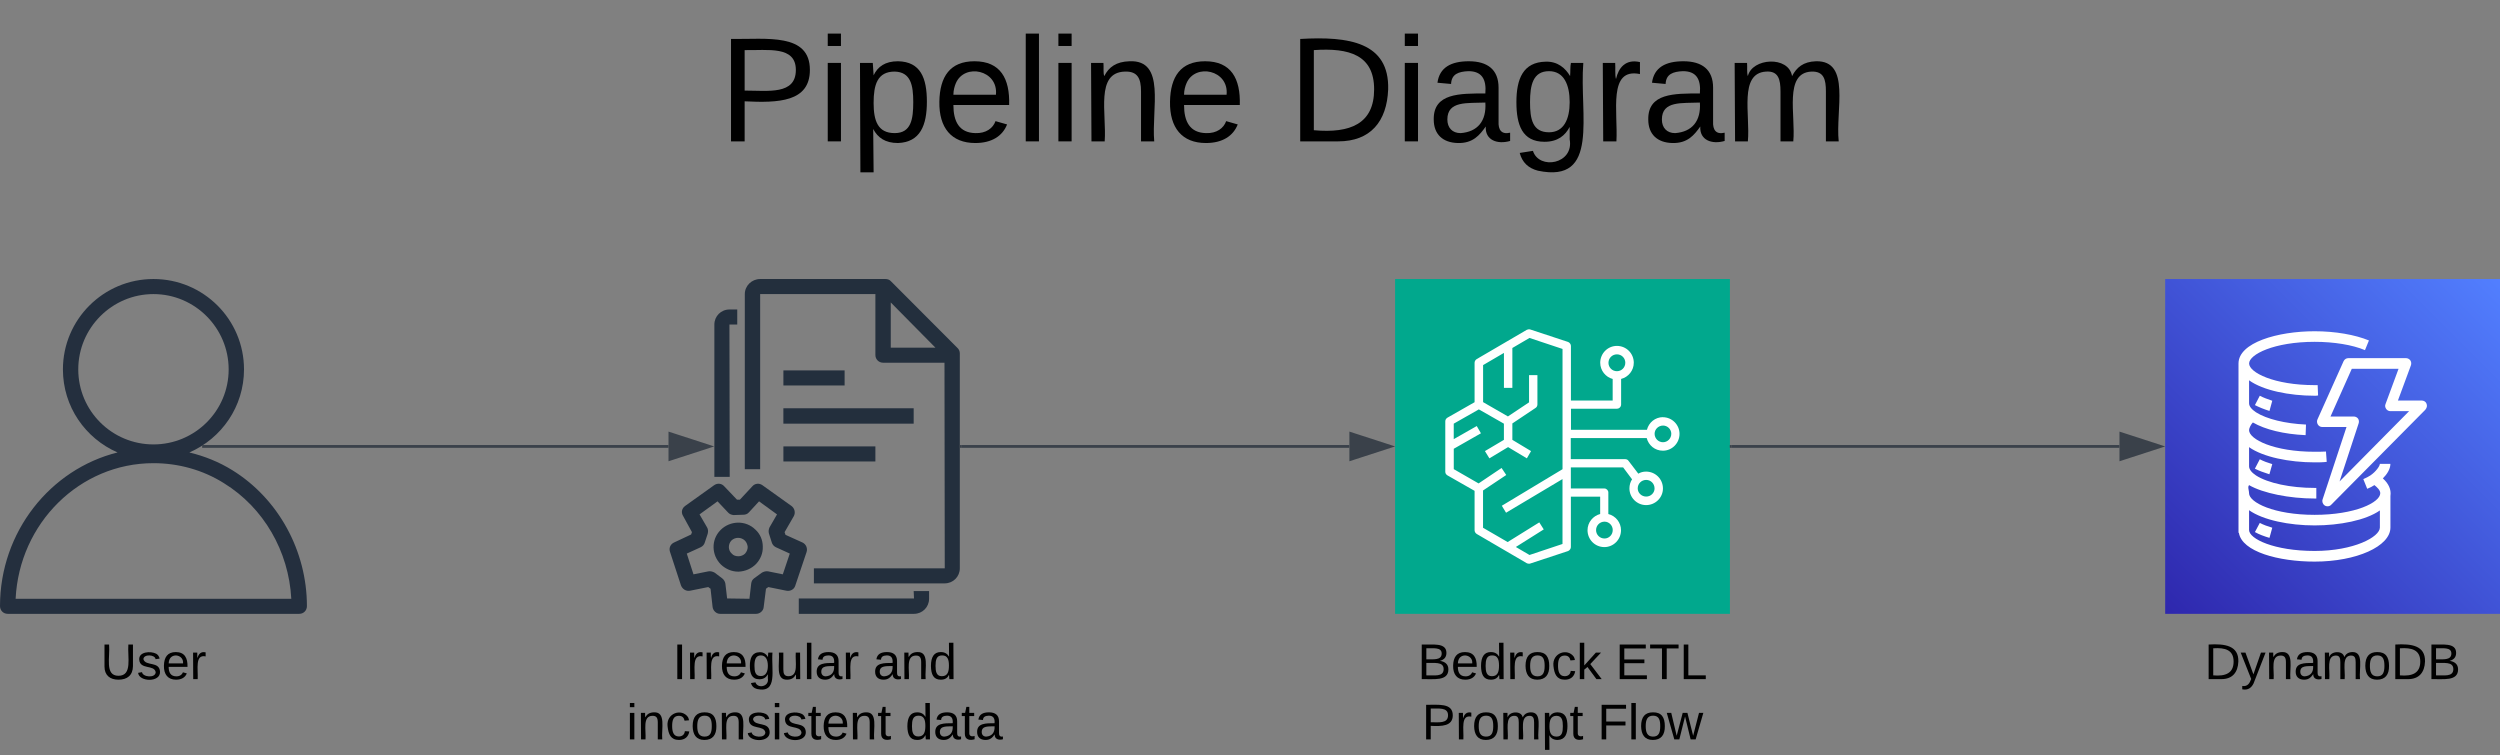 <svg xmlns="http://www.w3.org/2000/svg" xmlns:xlink="http://www.w3.org/1999/xlink" xmlns:lucid="lucid" width="896" height="270.6"><rect width="100%" height="100%" fill="#808080" stroke="none"/><g transform="translate(-320 540)" lucid:page-tab-id="0_0"><path d="M403.27-371.48c16.5 10.2 26.73 28.92 26.73 48.72 0 1.56-1.2 2.76-2.75 2.76h-104.5c-1.54 0-2.75-1.2-2.75-2.76 0-26.64 18.04-49.08 42.13-55.08-11.55-5.04-19.58-16.44-19.58-29.76 0-17.88 14.52-32.4 32.45-32.4 17.93 0 32.45 14.52 32.45 32.4 0 13.32-8.03 24.72-19.58 29.76 5.4 1.32 10.56 3.36 15.4 6.36zM325.6-325.4h98.8c-.9-17.04-9.9-32.64-24.1-41.4-7.6-4.8-16.4-7.2-25.3-7.2-26.4 0-48.07 21.48-49.4 48.6zm22.45-82.2c0 14.88 12.1 26.88 26.95 26.88s26.95-12 26.95-26.88c0-14.88-12.1-27-26.95-27s-26.95 12.12-26.95 27z" stroke="#000" stroke-opacity="0" fill="#242f3e"/><use xlink:href="#a" transform="matrix(1,0,0,1,290,-311) translate(66.05 14.4)"/><path d="M663.17-415.28c.52.48.83 1.2.83 1.92v77.04c0 3-2.4 5.4-5.4 5.4h-46.9v-5.4h46.9l-.1-75.96v2.28h-21.96c-1.56 0-2.8-1.2-2.8-2.76v-21.84h-41.3v62.76h-5.5v-62.76c0-3 2.5-5.4 5.5-5.4h44.94c.72 0 1.45.24 1.97.84zm-55.54 69.72c1.25.6 1.87 2.04 1.46 3.36l-4.07 12.12c-.4 1.32-1.77 2.04-3.12 1.8l-6.54-1.32-.83.6-.83 6.6c-.1 1.32-1.36 2.4-2.7 2.4h-12.9c-1.36 0-2.5-1.08-2.7-2.4l-.74-6.6-.83-.6-6.55 1.32c-1.46.24-2.7-.6-3.22-1.92l-3.96-12.12c-.4-1.32.2-2.64 1.46-3.24l6.14-2.88.3-.84-3.22-5.88c-.72-1.2-.4-2.64.73-3.48l10.4-7.44c1.16-.84 2.72-.72 3.65.36l4.58 4.8h1.04l4.47-4.8c.94-1.08 2.5-1.2 3.64-.36l10.4 7.44c1.14.84 1.46 2.4.83 3.6l-3.32 5.76.32.96zm-7.07 11.4l2.5-7.44-5-2.28c-.72-.36-1.24-.96-1.45-1.68l-1.03-3.24c-.2-.72-.1-1.44.2-2.16l2.7-4.68-6.44-4.68-3.64 3.96c-.53.6-1.26.84-1.98.84l-3.54.12c-.83-.12-1.46-.36-1.98-.96l-3.74-3.96-6.45 4.68 2.72 4.68c.4.72.4 1.44.2 2.28l-1.04 3.12c-.2.72-.72 1.32-1.45 1.68l-5 2.28 2.4 7.44 5.4-1.08c.73-.12 1.57.12 2.2.48l2.7 2.04c.62.48 1.03 1.2 1.14 1.92l.62 5.28 8 .12.62-5.4c.1-.84.42-1.44 1.04-1.92l2.8-2.04c.64-.36 1.36-.6 2.2-.48zm-19.03-34.92h-5.5v-54.6c0-3 2.38-5.4 5.4-5.4h2.8v5.4h-2.8zm65.93 40.92h5.52v2.76c0 3-2.4 5.4-5.4 5.4h-41.3v-5.52h41.3zm-46.7-60v-5.52h46.7v5.52zM578.2-350c3.43-3.48 9.05-3.6 12.48-.24 1.77 1.56 2.7 3.84 2.7 6.12.1 2.4-.83 4.56-2.4 6.24-1.65 1.68-3.84 2.64-6.23 2.76h-.2c-2.3 0-4.48-.96-6.14-2.52-3.42-3.36-3.63-8.88-.2-12.36zm22.57-24.6v-5.4h32.97v5.4zm38.48-40.8h16l-16-16.2zm-38.48 13.56v-5.4h21.94v5.4zm-13.73 60.24c.62-.72.94-1.56.94-2.4-.1-.84-.42-1.68-1.04-2.28-.63-.6-1.46-.96-2.4-.96-.93 0-1.76.36-2.4.96-1.24 1.32-1.24 3.48.12 4.68.62.72 1.45.96 2.4.96.92 0 1.76-.36 2.38-.96z" stroke="#000" stroke-opacity="0" fill="#232f3d"/><path d="M606.26-320h-28.3l-2.1-11.9-9.74.13-3.72-11.77 8.63-4.36-3.9-9.18 8.82-8.95v-3.06l.1-54.73 8.13-5.3h2.8l4.73-8.47 45.77-.12 24.5 24.72.8 75.93-9.74 6.12-.1 2.83-5.32 6.7z" stroke="#000" stroke-opacity="0" fill-opacity="0"/><use xlink:href="#b" transform="matrix(1,0,0,1,530,-311) translate(31.1 14.4)"/><use xlink:href="#c" transform="matrix(1,0,0,1,530,-311) translate(102.9 14.4)"/><use xlink:href="#d" transform="matrix(1,0,0,1,530,-311) translate(14.55 36)"/><use xlink:href="#e" transform="matrix(1,0,0,1,530,-311) translate(114.45 36)"/><path d="M820-440h120v120H820v-120z" stroke="#000" stroke-opacity="0" fill="#01a88d"/><path d="M916.04-381.5c-1.68 0-3.03-1.36-3.03-3.04 0-1.6 1.36-2.94 3.04-2.94 1.6 0 2.94 1.35 2.94 2.94 0 1.68-1.35 3.03-2.94 3.03zm-47.88 40.4l-4.88-2.86 10-6.3-1.6-2.52-11.34 7.05-8.82-5.12v-13.36l8.32-5.55-1.68-2.52-8.23 5.54-8.9-5.12v-7.3l9.74-5.55-1.5-2.6-8.25 4.7v-5.55l9-5.12 8.98 5.12v5.8l-6.8 4.03 1.6 2.6 6.7-4.03 6.73 4.03 1.5-2.6-6.7-4.03v-5.88l8.3-5.55c.43-.25.68-.75.68-1.26v-10.5h-3v9.75l-7.57 5.05-8.9-5.13v-13.27l7.47-4.37V-401h3.02v-14.28l6.14-3.6 11.84 3.94v43.1l-21.76 13.1 1.52 2.5L880-368.3v23.26l-11.84 3.95zM913-364.97c0 1.6-1.33 2.94-3 2.94-1.7 0-3.04-1.35-3.04-2.94 0-1.68 1.35-3.03 3.03-3.03 1.67 0 3 1.36 3 3.04zM898-350c0 1.67-1.35 3-2.94 3-1.68 0-3.03-1.33-3.03-3 0-1.7 1.36-3.04 3.04-3.04 1.6 0 2.94 1.35 2.94 3.03zm-1.52-60c0-1.67 1.35-3 3.03-3 1.67 0 3 1.33 3 3 0 1.7-1.33 3.04-3 3.04-1.7 0-3.04-1.35-3.04-3.03zm19.58 19.5c-2.86 0-5.13 1.93-5.8 4.54h-27.22v-7.56h16.47c.83 0 1.5-.68 1.5-1.52v-9.15c2.6-.66 4.54-3.02 4.54-5.8 0-3.35-2.7-6.04-6.05-6.04-3.3 0-5.98 2.7-5.98 6.05 0 2.78 1.94 5.14 4.46 5.8v7.74h-14.96v-19.58c0-.58-.42-1.17-1-1.42l-13.53-4.46c-.43-.16-.85-.08-1.27.1l-17.97 10.5c-.5.32-.76.83-.76 1.33v14.12l-9.74 5.55c-.5.33-.76.75-.76 1.34v18c0 .58.25 1 .76 1.33l9.74 5.55v14.1c0 .5.25 1.02.76 1.35l17.97 10.5c.25.1.5.17.76.17.16 0 .32 0 .5-.08l13.52-4.46c.58-.25 1-.84 1-1.42v-18.06h10.5v6.2c-2.6.68-4.53 3.04-4.53 5.8 0 3.37 2.68 6.06 6.04 6.06 3.27 0 5.96-2.7 5.96-6.05 0-2.78-1.93-5.14-4.54-5.8v-7.74c0-.75-.67-1.42-1.42-1.42h-12.02v-7.56h18.74l3.2 4.28c-.6.92-.94 2.02-.94 3.28 0 3.27 2.7 5.96 5.97 5.96 3.35 0 6.04-2.7 6.04-5.96 0-3.36-2.7-6.05-6.05-6.05-1.02 0-1.94.24-2.78.74l-3.53-4.62c-.26-.42-.77-.58-1.2-.58h-19.48v-7.56h27.22c.67 2.6 2.94 4.53 5.8 4.53 3.27 0 5.96-2.68 5.96-6.04 0-3.27-2.7-5.96-5.96-5.96z" stroke="#000" stroke-opacity="0" fill="#fff"/><use xlink:href="#f" transform="matrix(1,0,0,1,790,-311) translate(38.05 14.4)"/><use xlink:href="#g" transform="matrix(1,0,0,1,790,-311) translate(109 14.4)"/><use xlink:href="#h" transform="matrix(1,0,0,1,790,-311) translate(39.625 36)"/><use xlink:href="#i" transform="matrix(1,0,0,1,790,-311) translate(102.525 36)"/><path d="M1096-440h120v120h-120v-120z" stroke="#000" stroke-opacity="0" fill="url(#j)"/><path d="M1176.8-363.24c0 .4-.07.74-.07 1.07v11.23c0 6.77-12.22 12.22-27.16 12.22-12.97 0-26.07-3.55-27.15-10.32h-.14v-60.68c0-7.5 14.05-11.56 27.3-11.56 7.36 0 14.45 1.24 19.45 3.3l-1.42 3.47c-4.5-1.9-11.13-2.98-18.03-2.98-14.6 0-23.5 4.54-23.5 7.76 0 3.22 8.9 7.76 23.5 7.76h1.07l.15 3.7c-.4.1-.82.1-1.23.1-9.05 0-18.5-1.9-23.5-5.53v8.26c0 1 .87 2.15 2.5 3.22 3.78 2.4 10.47 4.05 17.9 4.38l-.14 3.8c-7.77-.34-14.52-2-18.9-4.55-.62.6-1.37 2-1.37 2.74 0 3.3 8.92 7.76 23.5 7.76 1.37 0 2.72 0 4.07-.08l.27 3.7c-1.42.18-2.9.18-4.33.18-9.05 0-18.5-1.9-23.5-5.45v6.85c0 1.07.87 2.23 2.5 3.3 4.25 2.73 12.3 4.46 21 4.46h.6v3.8h-.6c-8.98 0-18.5-1.9-23.5-4.8-.4.42-.28 1.08-.14 1.83.07.4.13.73.13 1.06 0 3.3 8.92 7.76 23.5 7.76 14.54 0 23.53-4.46 23.53-7.76 0-1.07-1.16-2.15-2.1-2.9-.75.5-1.56.92-2.58 1.33l-1.4-3.48c1-.4 1.88-.9 2.55-1.32 2.03-1.4 3.38-3.38 3.38-4.13h3.78c0 1.82-1.2 3.72-2.7 5.2 2.23 2 2.77 3.97 2.77 5.3zm12.5-29.97l-33.78 34.1c-.34.4-.88.57-1.35.57-.34 0-.68-.1-.95-.25-.74-.5-1.08-1.4-.8-2.23l8.57-25.94h-8.72c-.6 0-1.22-.32-1.56-.9-.34-.58-.4-1.24-.13-1.82l9.38-20.9c.34-.65.94-1.06 1.7-1.06h20.66c.6 0 1.22.33 1.56.82.33.5.4 1.16.2 1.74l-4.66 12.63h8.5c.75 0 1.5.4 1.76 1.16.27.66.14 1.48-.4 2.06zm-5.88.57h-6.7c-.66 0-1.2-.33-1.54-.83-.34-.5-.47-1.15-.2-1.73l4.66-12.62h-16.76l-7.63 17.1h8.3c.62 0 1.16.24 1.56.73.35.5.42 1.17.22 1.74l-6.83 20.8zm-10.47 35.58c-5.07 3.55-14.46 5.37-23.38 5.37-9.05 0-18.5-1.9-23.5-5.45v7.1c0 3.14 8.9 7.5 23.5 7.5 14.06 0 23.38-5.02 23.38-8.4zm-44.8-37.73l1.76-3.38c1.23.66 2.78 1.24 4.47 1.8l-1 3.65c-1.97-.6-3.73-1.34-5.2-2.08zm0 45.5l1.76-3.3c1.23.65 2.78 1.23 4.47 1.72l-1 3.64c-1.97-.58-3.73-1.24-5.2-2.07zm5.2-20.73c-1.95-.6-3.7-1.25-5.2-2l1.76-3.38c1.23.66 2.78 1.24 4.47 1.74z" stroke="#000" stroke-opacity="0" fill="#fff"/><use xlink:href="#k" transform="matrix(1,0,0,1,1066,-311) translate(44.075 14.4)"/><path d="M940.5-380h139.12" stroke="#3a414a" fill="none"/><path d="M940.5-379.52h-.5v-.96h.5z" stroke="#3a414a" stroke-width=".05" fill="#3a414a"/><path d="M1094.38-380l-14.26 4.63v-9.26z" stroke="#3a414a" fill="#3a414a"/><path d="M664.5-380h139.12" stroke="#3a414a" fill="none"/><path d="M664.5-379.52h-.5v-.96h.5z" stroke="#3a414a" stroke-width=".05" fill="#3a414a"/><path d="M818.38-380l-14.26 4.63v-9.26z" stroke="#3a414a" fill="#3a414a"/><path d="M392.45-380H559.6" stroke="#3a414a" fill="none"/><path stroke="#3a414a" stroke-width=".05" fill="#3a414a"/><path d="M574.35-380l-14.26 4.63v-9.26z" stroke="#3a414a" fill="#3a414a"/><path d="M540-534a6 6 0 0 1 6-6h468a6 6 0 0 1 6 6v68a6 6 0 0 1-6 6H546a6 6 0 0 1-6-6z" fill="none"/><g><use xlink:href="#l" transform="matrix(1,0,0,1,540,-540) translate(37.556 50.667)"/><use xlink:href="#m" transform="matrix(1,0,0,1,540,-540) translate(241.556 50.667)"/></g><defs><path d="M232-93c-1 65-40 97-104 97C67 4 28-28 28-90v-158h33c8 89-33 224 67 224 102 0 64-133 71-224h33v155" id="n"/><path d="M135-143c-3-34-86-38-87 0 15 53 115 12 119 90S17 21 10-45l28-5c4 36 97 45 98 0-10-56-113-15-118-90-4-57 82-63 122-42 12 7 21 19 24 35" id="o"/><path d="M100-194c63 0 86 42 84 106H49c0 40 14 67 53 68 26 1 43-12 49-29l28 8c-11 28-37 45-77 45C44 4 14-33 15-96c1-61 26-98 85-98zm52 81c6-60-76-77-97-28-3 7-6 17-6 28h103" id="p"/><path d="M114-163C36-179 61-72 57 0H25l-1-190h30c1 12-1 29 2 39 6-27 23-49 58-41v29" id="q"/><g id="a"><use transform="matrix(0.05,0,0,0.05,0,0)" xlink:href="#n"/><use transform="matrix(0.05,0,0,0.05,12.95,0)" xlink:href="#o"/><use transform="matrix(0.05,0,0,0.05,21.95,0)" xlink:href="#p"/><use transform="matrix(0.05,0,0,0.05,31.95,0)" xlink:href="#q"/></g><path d="M33 0v-248h34V0H33" id="r"/><path d="M177-190C167-65 218 103 67 71c-23-6-38-20-44-43l32-5c15 47 100 32 89-28v-30C133-14 115 1 83 1 29 1 15-40 15-95c0-56 16-97 71-98 29-1 48 16 59 35 1-10 0-23 2-32h30zM94-22c36 0 50-32 50-73 0-42-14-75-50-75-39 0-46 34-46 75s6 73 46 73" id="s"/><path d="M84 4C-5 8 30-112 23-190h32v120c0 31 7 50 39 49 72-2 45-101 50-169h31l1 190h-30c-1-10 1-25-2-33-11 22-28 36-60 37" id="t"/><path d="M24 0v-261h32V0H24" id="u"/><path d="M141-36C126-15 110 5 73 4 37 3 15-17 15-53c-1-64 63-63 125-63 3-35-9-54-41-54-24 1-41 7-42 31l-33-3c5-37 33-52 76-52 45 0 72 20 72 64v82c-1 20 7 32 28 27v20c-31 9-61-2-59-35zM48-53c0 20 12 33 32 33 41-3 63-29 60-74-43 2-92-5-92 41" id="v"/><g id="b"><use transform="matrix(0.05,0,0,0.05,0,0)" xlink:href="#r"/><use transform="matrix(0.05,0,0,0.05,5,0)" xlink:href="#q"/><use transform="matrix(0.05,0,0,0.05,10.95,0)" xlink:href="#q"/><use transform="matrix(0.05,0,0,0.05,16.9,0)" xlink:href="#p"/><use transform="matrix(0.05,0,0,0.05,26.9,0)" xlink:href="#s"/><use transform="matrix(0.05,0,0,0.05,36.9,0)" xlink:href="#t"/><use transform="matrix(0.05,0,0,0.05,46.9,0)" xlink:href="#u"/><use transform="matrix(0.05,0,0,0.05,50.85,0)" xlink:href="#v"/><use transform="matrix(0.05,0,0,0.05,60.85,0)" xlink:href="#q"/></g><path d="M117-194c89-4 53 116 60 194h-32v-121c0-31-8-49-39-48C34-167 62-67 57 0H25l-1-190h30c1 10-1 24 2 32 11-22 29-35 61-36" id="w"/><path d="M85-194c31 0 48 13 60 33l-1-100h32l1 261h-30c-2-10 0-23-3-31C134-8 116 4 85 4 32 4 16-35 15-94c0-66 23-100 70-100zm9 24c-40 0-46 34-46 75 0 40 6 74 45 74 42 0 51-32 51-76 0-42-9-74-50-73" id="x"/><g id="c"><use transform="matrix(0.05,0,0,0.05,0,0)" xlink:href="#v"/><use transform="matrix(0.05,0,0,0.05,10,0)" xlink:href="#w"/><use transform="matrix(0.05,0,0,0.05,20,0)" xlink:href="#x"/></g><path d="M24-231v-30h32v30H24zM24 0v-190h32V0H24" id="y"/><path d="M96-169c-40 0-48 33-48 73s9 75 48 75c24 0 41-14 43-38l32 2c-6 37-31 61-74 61-59 0-76-41-82-99-10-93 101-131 147-64 4 7 5 14 7 22l-32 3c-4-21-16-35-41-35" id="z"/><path d="M100-194c62-1 85 37 85 99 1 63-27 99-86 99S16-35 15-95c0-66 28-99 85-99zM99-20c44 1 53-31 53-75 0-43-8-75-51-75s-53 32-53 75 10 74 51 75" id="A"/><path d="M59-47c-2 24 18 29 38 22v24C64 9 27 4 27-40v-127H5v-23h24l9-43h21v43h35v23H59v120" id="B"/><g id="d"><use transform="matrix(0.05,0,0,0.05,0,0)" xlink:href="#y"/><use transform="matrix(0.05,0,0,0.05,3.95,0)" xlink:href="#w"/><use transform="matrix(0.05,0,0,0.05,13.95,0)" xlink:href="#z"/><use transform="matrix(0.05,0,0,0.05,22.95,0)" xlink:href="#A"/><use transform="matrix(0.05,0,0,0.05,32.95,0)" xlink:href="#w"/><use transform="matrix(0.05,0,0,0.05,42.95,0)" xlink:href="#o"/><use transform="matrix(0.05,0,0,0.05,51.95,0)" xlink:href="#y"/><use transform="matrix(0.05,0,0,0.05,55.9,0)" xlink:href="#o"/><use transform="matrix(0.05,0,0,0.05,64.9,0)" xlink:href="#B"/><use transform="matrix(0.05,0,0,0.05,69.9,0)" xlink:href="#p"/><use transform="matrix(0.05,0,0,0.05,79.9,0)" xlink:href="#w"/><use transform="matrix(0.05,0,0,0.05,89.9,0)" xlink:href="#B"/></g><g id="e"><use transform="matrix(0.05,0,0,0.05,0,0)" xlink:href="#x"/><use transform="matrix(0.05,0,0,0.05,10,0)" xlink:href="#v"/><use transform="matrix(0.05,0,0,0.05,20,0)" xlink:href="#B"/><use transform="matrix(0.05,0,0,0.05,25,0)" xlink:href="#v"/></g><path d="M160-131c35 5 61 23 61 61C221 17 115-2 30 0v-248c76 3 177-17 177 60 0 33-19 50-47 57zm-97-11c50-1 110 9 110-42 0-47-63-36-110-37v79zm0 115c55-2 124 14 124-45 0-56-70-42-124-44v89" id="C"/><path d="M143 0L79-87 56-68V0H24v-261h32v163l83-92h37l-77 82L181 0h-38" id="D"/><g id="f"><use transform="matrix(0.05,0,0,0.05,0,0)" xlink:href="#C"/><use transform="matrix(0.05,0,0,0.05,12,0)" xlink:href="#p"/><use transform="matrix(0.05,0,0,0.05,22,0)" xlink:href="#x"/><use transform="matrix(0.05,0,0,0.05,32,0)" xlink:href="#q"/><use transform="matrix(0.05,0,0,0.05,37.95,0)" xlink:href="#A"/><use transform="matrix(0.05,0,0,0.05,47.95,0)" xlink:href="#z"/><use transform="matrix(0.05,0,0,0.05,56.95,0)" xlink:href="#D"/></g><path d="M30 0v-248h187v28H63v79h144v27H63v87h162V0H30" id="E"/><path d="M127-220V0H93v-220H8v-28h204v28h-85" id="F"/><path d="M30 0v-248h33v221h125V0H30" id="G"/><g id="g"><use transform="matrix(0.05,0,0,0.05,0,0)" xlink:href="#E"/><use transform="matrix(0.05,0,0,0.05,12,0)" xlink:href="#F"/><use transform="matrix(0.05,0,0,0.05,22.95,0)" xlink:href="#G"/></g><path d="M30-248c87 1 191-15 191 75 0 78-77 80-158 76V0H30v-248zm33 125c57 0 124 11 124-50 0-59-68-47-124-48v98" id="H"/><path d="M210-169c-67 3-38 105-44 169h-31v-121c0-29-5-50-35-48C34-165 62-65 56 0H25l-1-190h30c1 10-1 24 2 32 10-44 99-50 107 0 11-21 27-35 58-36 85-2 47 119 55 194h-31v-121c0-29-5-49-35-48" id="I"/><path d="M115-194c55 1 70 41 70 98S169 2 115 4C84 4 66-9 55-30l1 105H24l-1-265h31l2 30c10-21 28-34 59-34zm-8 174c40 0 45-34 45-75s-6-73-45-74c-42 0-51 32-51 76 0 43 10 73 51 73" id="J"/><g id="h"><use transform="matrix(0.05,0,0,0.05,0,0)" xlink:href="#H"/><use transform="matrix(0.05,0,0,0.05,12,0)" xlink:href="#q"/><use transform="matrix(0.05,0,0,0.05,17.95,0)" xlink:href="#A"/><use transform="matrix(0.05,0,0,0.05,27.95,0)" xlink:href="#I"/><use transform="matrix(0.05,0,0,0.05,42.9,0)" xlink:href="#J"/><use transform="matrix(0.05,0,0,0.05,52.9,0)" xlink:href="#B"/></g><path d="M63-220v92h138v28H63V0H30v-248h175v28H63" id="K"/><path d="M206 0h-36l-40-164L89 0H53L-1-190h32L70-26l43-164h34l41 164 42-164h31" id="L"/><g id="i"><use transform="matrix(0.05,0,0,0.05,0,0)" xlink:href="#K"/><use transform="matrix(0.05,0,0,0.05,10.95,0)" xlink:href="#u"/><use transform="matrix(0.05,0,0,0.05,14.9,0)" xlink:href="#A"/><use transform="matrix(0.05,0,0,0.05,24.9,0)" xlink:href="#L"/></g><linearGradient gradientUnits="userSpaceOnUse" id="j" x1="1096" y1="-320" x2="1216" y2="-440"><stop offset="0%" stop-color="#2e27ad"/><stop offset="100%" stop-color="#527fff"/></linearGradient><path d="M30-248c118-7 216 8 213 122C240-48 200 0 122 0H30v-248zM63-27c89 8 146-16 146-99s-60-101-146-95v194" id="M"/><path d="M179-190L93 31C79 59 56 82 12 73V49c39 6 53-20 64-50L1-190h34L92-34l54-156h33" id="N"/><g id="k"><use transform="matrix(0.05,0,0,0.05,0,0)" xlink:href="#M"/><use transform="matrix(0.05,0,0,0.05,12.95,0)" xlink:href="#N"/><use transform="matrix(0.05,0,0,0.05,21.95,0)" xlink:href="#w"/><use transform="matrix(0.05,0,0,0.05,31.95,0)" xlink:href="#v"/><use transform="matrix(0.05,0,0,0.05,41.95,0)" xlink:href="#I"/><use transform="matrix(0.05,0,0,0.05,56.9,0)" xlink:href="#A"/><use transform="matrix(0.05,0,0,0.05,66.9,0)" xlink:href="#M"/><use transform="matrix(0.05,0,0,0.05,79.85,0)" xlink:href="#C"/></g><g id="l"><use transform="matrix(0.148,0,0,0.148,0,0)" xlink:href="#H"/><use transform="matrix(0.148,0,0,0.148,35.556,0)" xlink:href="#y"/><use transform="matrix(0.148,0,0,0.148,47.259,0)" xlink:href="#J"/><use transform="matrix(0.148,0,0,0.148,76.889,0)" xlink:href="#p"/><use transform="matrix(0.148,0,0,0.148,106.519,0)" xlink:href="#u"/><use transform="matrix(0.148,0,0,0.148,118.222,0)" xlink:href="#y"/><use transform="matrix(0.148,0,0,0.148,129.926,0)" xlink:href="#w"/><use transform="matrix(0.148,0,0,0.148,159.556,0)" xlink:href="#p"/></g><g id="m"><use transform="matrix(0.148,0,0,0.148,0,0)" xlink:href="#M"/><use transform="matrix(0.148,0,0,0.148,38.37,0)" xlink:href="#y"/><use transform="matrix(0.148,0,0,0.148,50.074,0)" xlink:href="#v"/><use transform="matrix(0.148,0,0,0.148,79.704,0)" xlink:href="#s"/><use transform="matrix(0.148,0,0,0.148,109.333,0)" xlink:href="#q"/><use transform="matrix(0.148,0,0,0.148,126.963,0)" xlink:href="#v"/><use transform="matrix(0.148,0,0,0.148,156.593,0)" xlink:href="#I"/></g></defs></g></svg>